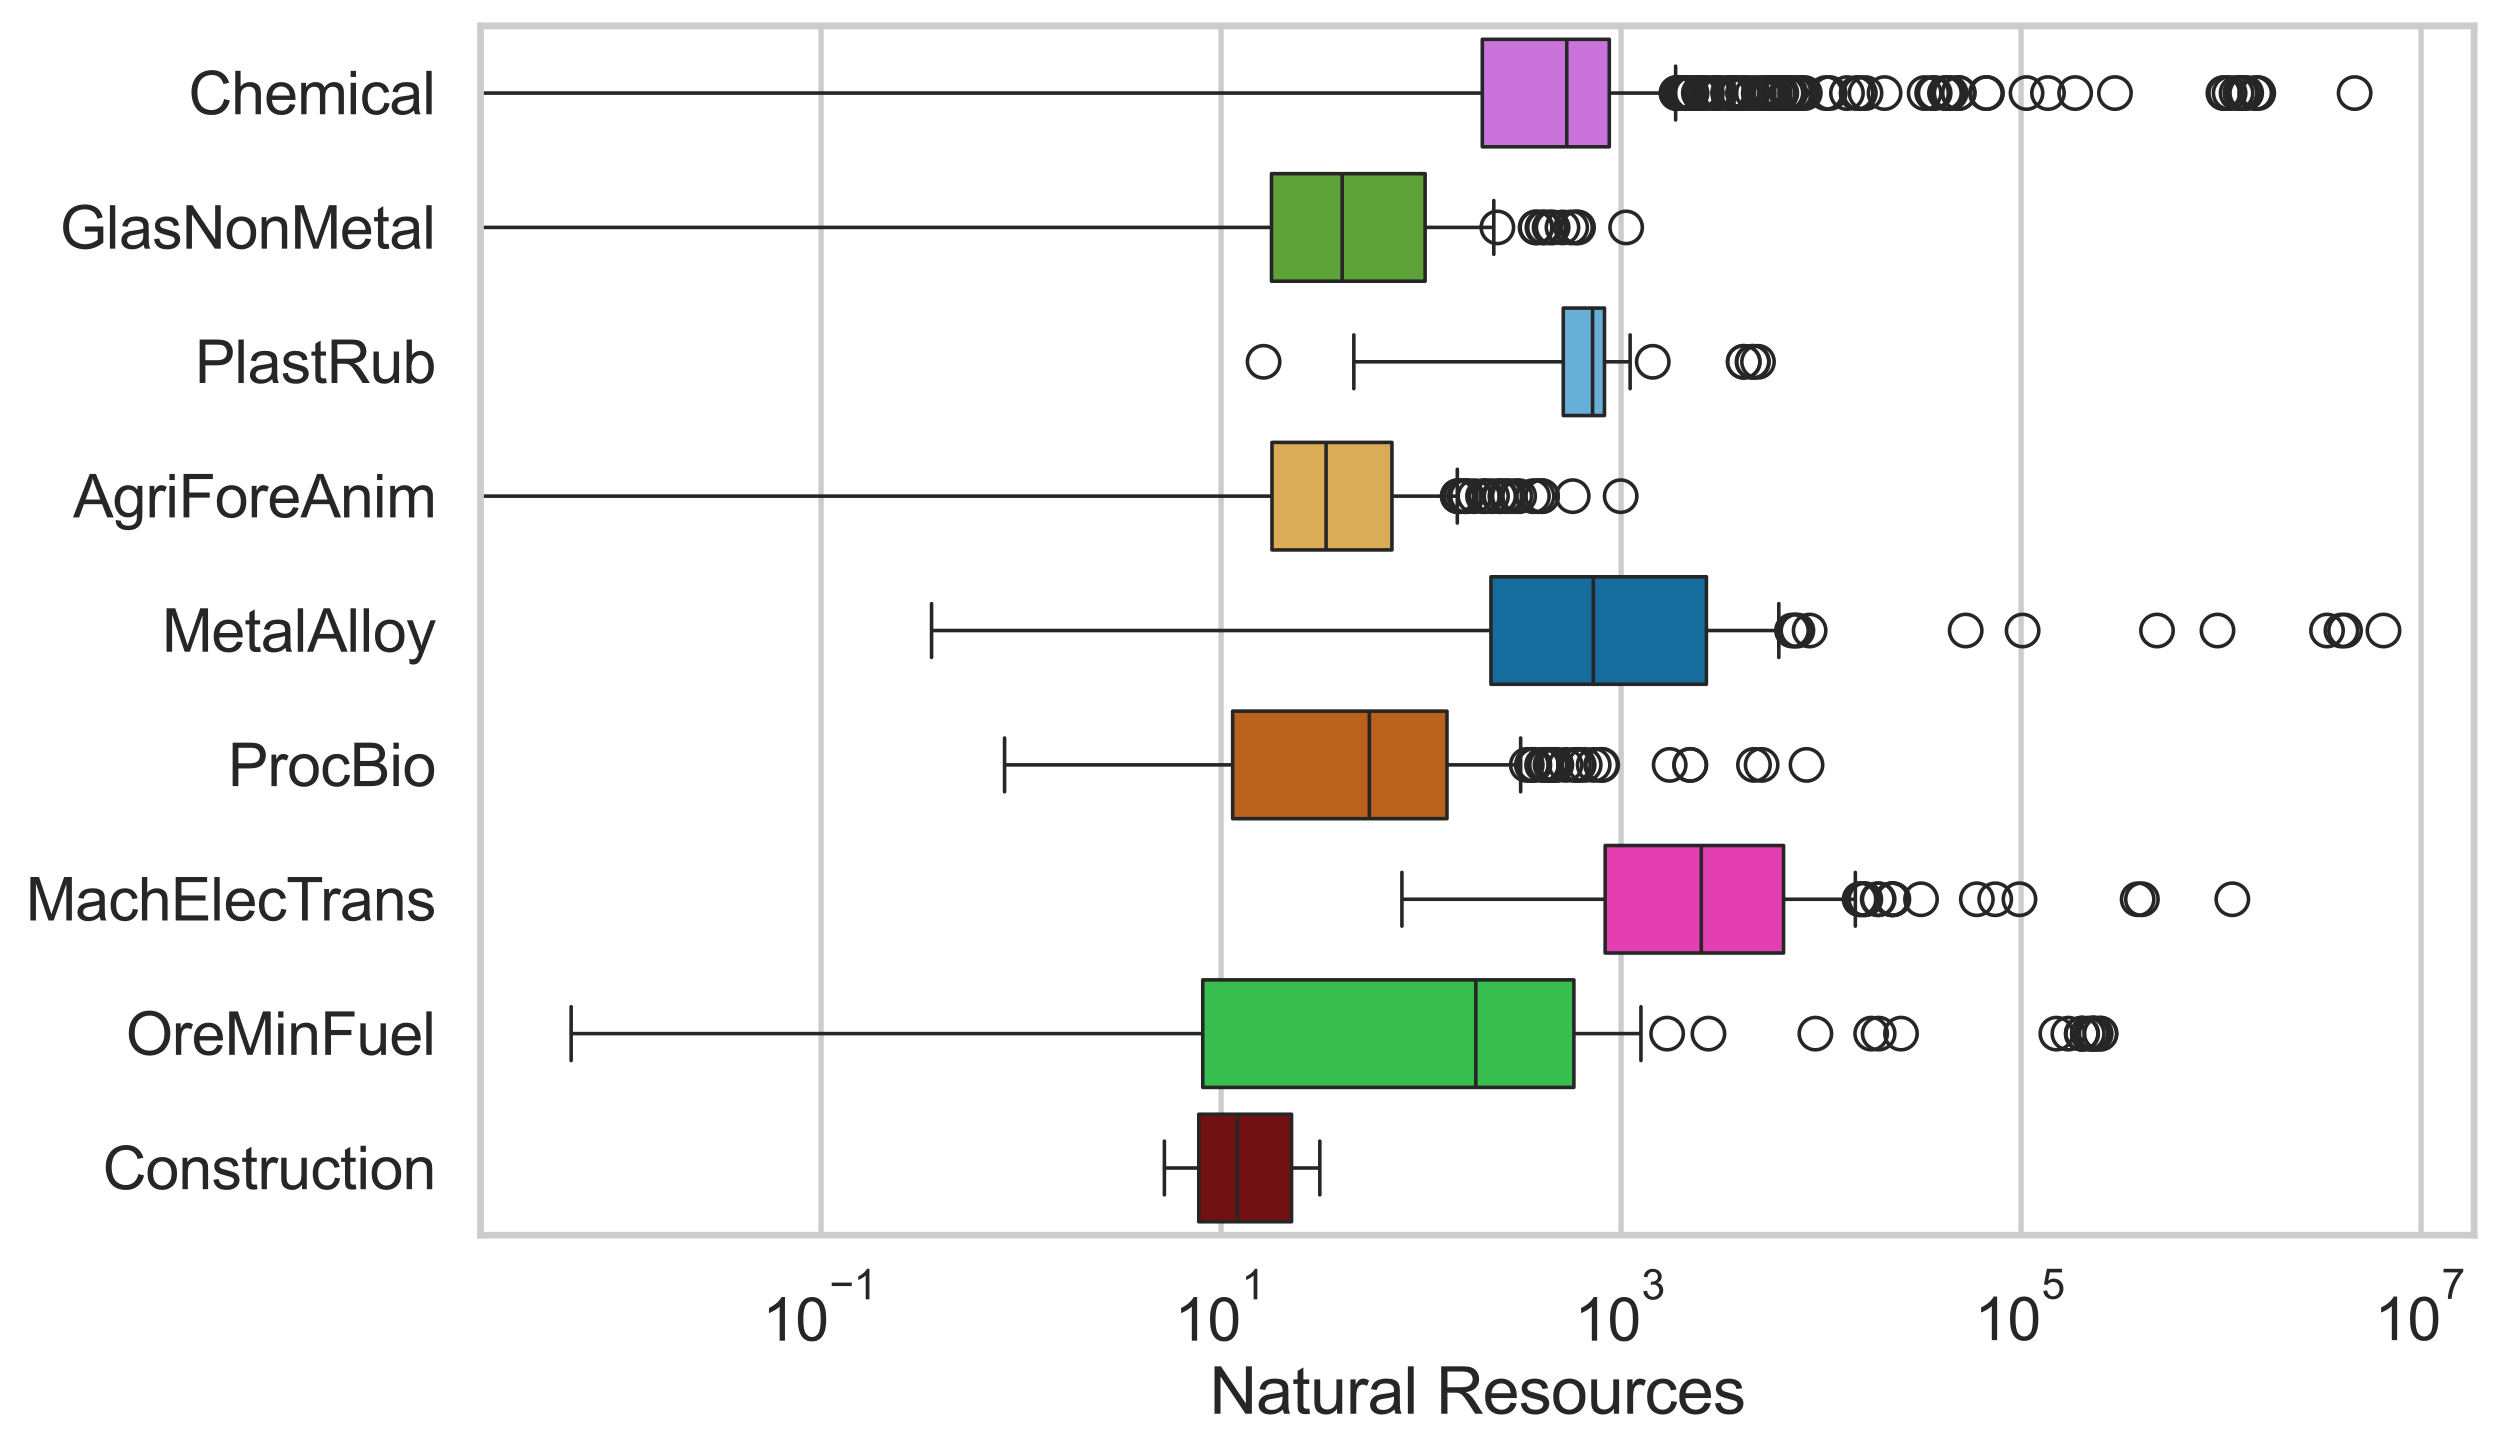 <?xml version="1.0" encoding="utf-8" standalone="no"?>
<!DOCTYPE svg PUBLIC "-//W3C//DTD SVG 1.1//EN"
  "http://www.w3.org/Graphics/SVG/1.1/DTD/svg11.dtd">
<svg xmlns:xlink="http://www.w3.org/1999/xlink" width="695.577pt" height="404.121pt" viewBox="0 0 695.577 404.121" xmlns="http://www.w3.org/2000/svg" version="1.1">
 <defs>
  <style type="text/css">*{stroke-linejoin: round; stroke-linecap: butt}</style>
 </defs>
 <g id="figure_1">
  <g id="patch_1">
   <path d="M 0 404.121 
L 695.577 404.121 
L 695.577 0 
L 0 0 
z
" style="fill: #ffffff"/>
  </g>
  <g id="axes_1">
   <g id="patch_2">
    <path d="M 133.697 343.665 
L 688.377 343.665 
L 688.377 7.2 
L 133.697 7.2 
z
" style="fill: #ffffff"/>
   </g>
   <g id="matplotlib.axis_1">
    <g id="xtick_1">
     <g id="line2d_1">
      <path d="M 228.445 343.665 
L 228.445 7.2 
" clip-path="url(#p0c077a9c1e)" style="fill: none; stroke: #cccccc; stroke-width: 1.5; stroke-linecap: round"/>
     </g>
     <g id="text_1">
      <!-- $\mathdefault{10^{-1}}$ -->
      <g style="fill: #262626" transform="translate(212.11 373.18) scale(0.165 -0.165)">
       <defs>
        <path id="ArialMT-31" d="M 2384 0 
L 1822 0 
L 1822 3584 
Q 1619 3391 1289 3197 
Q 959 3003 697 2906 
L 697 3450 
Q 1169 3672 1522 3987 
Q 1875 4303 2022 4600 
L 2384 4600 
L 2384 0 
z
" transform="scale(0.016)"/>
        <path id="ArialMT-30" d="M 266 2259 
Q 266 3072 433 3567 
Q 600 4063 929 4331 
Q 1259 4600 1759 4600 
Q 2128 4600 2406 4451 
Q 2684 4303 2865 4023 
Q 3047 3744 3150 3342 
Q 3253 2941 3253 2259 
Q 3253 1453 3087 958 
Q 2922 463 2592 192 
Q 2263 -78 1759 -78 
Q 1097 -78 719 397 
Q 266 969 266 2259 
z
M 844 2259 
Q 844 1131 1108 757 
Q 1372 384 1759 384 
Q 2147 384 2411 759 
Q 2675 1134 2675 2259 
Q 2675 3391 2411 3762 
Q 2147 4134 1753 4134 
Q 1366 4134 1134 3806 
Q 844 3388 844 2259 
z
" transform="scale(0.016)"/>
        <path id="ArialMT-2212" d="M 3381 1997 
L 356 1997 
L 356 2522 
L 3381 2522 
L 3381 1997 
z
" transform="scale(0.016)"/>
       </defs>
       <use xlink:href="#ArialMT-31" transform="translate(0 0.994)"/>
       <use xlink:href="#ArialMT-30" transform="translate(55.615 0.994)"/>
       <use xlink:href="#ArialMT-2212" transform="translate(112.973 70.688) scale(0.7)"/>
       <use xlink:href="#ArialMT-31" transform="translate(153.852 70.688) scale(0.7)"/>
      </g>
     </g>
    </g>
    <g id="xtick_2">
     <g id="line2d_2">
      <path d="M 339.738 343.665 
L 339.738 7.2 
" clip-path="url(#p0c077a9c1e)" style="fill: none; stroke: #cccccc; stroke-width: 1.5; stroke-linecap: round"/>
     </g>
     <g id="text_2">
      <!-- $\mathdefault{10^{1}}$ -->
      <g style="fill: #262626" transform="translate(326.785 373.18) scale(0.165 -0.165)">
       <use xlink:href="#ArialMT-31" transform="translate(0 0.994)"/>
       <use xlink:href="#ArialMT-30" transform="translate(55.615 0.994)"/>
       <use xlink:href="#ArialMT-31" transform="translate(112.973 70.688) scale(0.7)"/>
      </g>
     </g>
    </g>
    <g id="xtick_3">
     <g id="line2d_3">
      <path d="M 451.031 343.665 
L 451.031 7.2 
" clip-path="url(#p0c077a9c1e)" style="fill: none; stroke: #cccccc; stroke-width: 1.5; stroke-linecap: round"/>
     </g>
     <g id="text_3">
      <!-- $\mathdefault{10^{3}}$ -->
      <g style="fill: #262626" transform="translate(438.078 373.18) scale(0.165 -0.165)">
       <defs>
        <path id="ArialMT-33" d="M 269 1209 
L 831 1284 
Q 928 806 1161 595 
Q 1394 384 1728 384 
Q 2125 384 2398 659 
Q 2672 934 2672 1341 
Q 2672 1728 2419 1979 
Q 2166 2231 1775 2231 
Q 1616 2231 1378 2169 
L 1441 2663 
Q 1497 2656 1531 2656 
Q 1891 2656 2178 2843 
Q 2466 3031 2466 3422 
Q 2466 3731 2256 3934 
Q 2047 4138 1716 4138 
Q 1388 4138 1169 3931 
Q 950 3725 888 3313 
L 325 3413 
Q 428 3978 793 4289 
Q 1159 4600 1703 4600 
Q 2078 4600 2393 4439 
Q 2709 4278 2876 4000 
Q 3044 3722 3044 3409 
Q 3044 3113 2884 2869 
Q 2725 2625 2413 2481 
Q 2819 2388 3044 2092 
Q 3269 1797 3269 1353 
Q 3269 753 2831 336 
Q 2394 -81 1725 -81 
Q 1122 -81 723 278 
Q 325 638 269 1209 
z
" transform="scale(0.016)"/>
       </defs>
       <use xlink:href="#ArialMT-31" transform="translate(0 0.994)"/>
       <use xlink:href="#ArialMT-30" transform="translate(55.615 0.994)"/>
       <use xlink:href="#ArialMT-33" transform="translate(112.973 70.688) scale(0.7)"/>
      </g>
     </g>
    </g>
    <g id="xtick_4">
     <g id="line2d_4">
      <path d="M 562.324 343.665 
L 562.324 7.2 
" clip-path="url(#p0c077a9c1e)" style="fill: none; stroke: #cccccc; stroke-width: 1.5; stroke-linecap: round"/>
     </g>
     <g id="text_4">
      <!-- $\mathdefault{10^{5}}$ -->
      <g style="fill: #262626" transform="translate(549.371 373.015) scale(0.165 -0.165)">
       <defs>
        <path id="ArialMT-35" d="M 266 1200 
L 856 1250 
Q 922 819 1161 601 
Q 1400 384 1738 384 
Q 2144 384 2425 690 
Q 2706 997 2706 1503 
Q 2706 1984 2436 2262 
Q 2166 2541 1728 2541 
Q 1456 2541 1237 2417 
Q 1019 2294 894 2097 
L 366 2166 
L 809 4519 
L 3088 4519 
L 3088 3981 
L 1259 3981 
L 1013 2750 
Q 1425 3038 1878 3038 
Q 2478 3038 2890 2622 
Q 3303 2206 3303 1553 
Q 3303 931 2941 478 
Q 2500 -78 1738 -78 
Q 1113 -78 717 272 
Q 322 622 266 1200 
z
" transform="scale(0.016)"/>
       </defs>
       <use xlink:href="#ArialMT-31" transform="translate(0 0.88)"/>
       <use xlink:href="#ArialMT-30" transform="translate(55.615 0.88)"/>
       <use xlink:href="#ArialMT-35" transform="translate(112.973 70.573) scale(0.7)"/>
      </g>
     </g>
    </g>
    <g id="xtick_5">
     <g id="line2d_5">
      <path d="M 673.617 343.665 
L 673.617 7.2 
" clip-path="url(#p0c077a9c1e)" style="fill: none; stroke: #cccccc; stroke-width: 1.5; stroke-linecap: round"/>
     </g>
     <g id="text_5">
      <!-- $\mathdefault{10^{7}}$ -->
      <g style="fill: #262626" transform="translate(660.664 373.015) scale(0.165 -0.165)">
       <defs>
        <path id="ArialMT-37" d="M 303 3981 
L 303 4522 
L 3269 4522 
L 3269 4084 
Q 2831 3619 2401 2847 
Q 1972 2075 1738 1259 
Q 1569 684 1522 0 
L 944 0 
Q 953 541 1156 1306 
Q 1359 2072 1739 2783 
Q 2119 3494 2547 3981 
L 303 3981 
z
" transform="scale(0.016)"/>
       </defs>
       <use xlink:href="#ArialMT-31" transform="translate(0 0.847)"/>
       <use xlink:href="#ArialMT-30" transform="translate(55.615 0.847)"/>
       <use xlink:href="#ArialMT-37" transform="translate(112.973 70.541) scale(0.7)"/>
      </g>
     </g>
    </g>
    <g id="text_6">
     <!-- Natural Resources -->
     <g style="fill: #262626" transform="translate(336.51 393.344) scale(0.18 -0.18)">
      <defs>
       <path id="ArialMT-4e" d="M 488 0 
L 488 4581 
L 1109 4581 
L 3516 984 
L 3516 4581 
L 4097 4581 
L 4097 0 
L 3475 0 
L 1069 3600 
L 1069 0 
L 488 0 
z
" transform="scale(0.016)"/>
       <path id="ArialMT-61" d="M 2588 409 
Q 2275 144 1986 34 
Q 1697 -75 1366 -75 
Q 819 -75 525 192 
Q 231 459 231 875 
Q 231 1119 342 1320 
Q 453 1522 633 1644 
Q 813 1766 1038 1828 
Q 1203 1872 1538 1913 
Q 2219 1994 2541 2106 
Q 2544 2222 2544 2253 
Q 2544 2597 2384 2738 
Q 2169 2928 1744 2928 
Q 1347 2928 1158 2789 
Q 969 2650 878 2297 
L 328 2372 
Q 403 2725 575 2942 
Q 747 3159 1072 3276 
Q 1397 3394 1825 3394 
Q 2250 3394 2515 3294 
Q 2781 3194 2906 3042 
Q 3031 2891 3081 2659 
Q 3109 2516 3109 2141 
L 3109 1391 
Q 3109 606 3145 398 
Q 3181 191 3288 0 
L 2700 0 
Q 2613 175 2588 409 
z
M 2541 1666 
Q 2234 1541 1622 1453 
Q 1275 1403 1131 1340 
Q 988 1278 909 1158 
Q 831 1038 831 891 
Q 831 666 1001 516 
Q 1172 366 1500 366 
Q 1825 366 2078 508 
Q 2331 650 2450 897 
Q 2541 1088 2541 1459 
L 2541 1666 
z
" transform="scale(0.016)"/>
       <path id="ArialMT-74" d="M 1650 503 
L 1731 6 
Q 1494 -44 1306 -44 
Q 1000 -44 831 53 
Q 663 150 594 308 
Q 525 466 525 972 
L 525 2881 
L 113 2881 
L 113 3319 
L 525 3319 
L 525 4141 
L 1084 4478 
L 1084 3319 
L 1650 3319 
L 1650 2881 
L 1084 2881 
L 1084 941 
Q 1084 700 1114 631 
Q 1144 563 1211 522 
Q 1278 481 1403 481 
Q 1497 481 1650 503 
z
" transform="scale(0.016)"/>
       <path id="ArialMT-75" d="M 2597 0 
L 2597 488 
Q 2209 -75 1544 -75 
Q 1250 -75 995 37 
Q 741 150 617 320 
Q 494 491 444 738 
Q 409 903 409 1263 
L 409 3319 
L 972 3319 
L 972 1478 
Q 972 1038 1006 884 
Q 1059 663 1231 536 
Q 1403 409 1656 409 
Q 1909 409 2131 539 
Q 2353 669 2445 892 
Q 2538 1116 2538 1541 
L 2538 3319 
L 3100 3319 
L 3100 0 
L 2597 0 
z
" transform="scale(0.016)"/>
       <path id="ArialMT-72" d="M 416 0 
L 416 3319 
L 922 3319 
L 922 2816 
Q 1116 3169 1280 3281 
Q 1444 3394 1641 3394 
Q 1925 3394 2219 3213 
L 2025 2691 
Q 1819 2813 1613 2813 
Q 1428 2813 1281 2702 
Q 1134 2591 1072 2394 
Q 978 2094 978 1738 
L 978 0 
L 416 0 
z
" transform="scale(0.016)"/>
       <path id="ArialMT-6c" d="M 409 0 
L 409 4581 
L 972 4581 
L 972 0 
L 409 0 
z
" transform="scale(0.016)"/>
       <path id="ArialMT-20" transform="scale(0.016)"/>
       <path id="ArialMT-52" d="M 503 0 
L 503 4581 
L 2534 4581 
Q 3147 4581 3465 4457 
Q 3784 4334 3975 4021 
Q 4166 3709 4166 3331 
Q 4166 2844 3850 2509 
Q 3534 2175 2875 2084 
Q 3116 1969 3241 1856 
Q 3506 1613 3744 1247 
L 4541 0 
L 3778 0 
L 3172 953 
Q 2906 1366 2734 1584 
Q 2563 1803 2427 1890 
Q 2291 1978 2150 2013 
Q 2047 2034 1813 2034 
L 1109 2034 
L 1109 0 
L 503 0 
z
M 1109 2559 
L 2413 2559 
Q 2828 2559 3062 2645 
Q 3297 2731 3419 2920 
Q 3541 3109 3541 3331 
Q 3541 3656 3305 3865 
Q 3069 4075 2559 4075 
L 1109 4075 
L 1109 2559 
z
" transform="scale(0.016)"/>
       <path id="ArialMT-65" d="M 2694 1069 
L 3275 997 
Q 3138 488 2766 206 
Q 2394 -75 1816 -75 
Q 1088 -75 661 373 
Q 234 822 234 1631 
Q 234 2469 665 2931 
Q 1097 3394 1784 3394 
Q 2450 3394 2872 2941 
Q 3294 2488 3294 1666 
Q 3294 1616 3291 1516 
L 816 1516 
Q 847 969 1125 678 
Q 1403 388 1819 388 
Q 2128 388 2347 550 
Q 2566 713 2694 1069 
z
M 847 1978 
L 2700 1978 
Q 2663 2397 2488 2606 
Q 2219 2931 1791 2931 
Q 1403 2931 1139 2672 
Q 875 2413 847 1978 
z
" transform="scale(0.016)"/>
       <path id="ArialMT-73" d="M 197 991 
L 753 1078 
Q 800 744 1014 566 
Q 1228 388 1613 388 
Q 2000 388 2187 545 
Q 2375 703 2375 916 
Q 2375 1106 2209 1216 
Q 2094 1291 1634 1406 
Q 1016 1563 777 1677 
Q 538 1791 414 1992 
Q 291 2194 291 2438 
Q 291 2659 392 2848 
Q 494 3038 669 3163 
Q 800 3259 1026 3326 
Q 1253 3394 1513 3394 
Q 1903 3394 2198 3281 
Q 2494 3169 2634 2976 
Q 2775 2784 2828 2463 
L 2278 2388 
Q 2241 2644 2061 2787 
Q 1881 2931 1553 2931 
Q 1166 2931 1000 2803 
Q 834 2675 834 2503 
Q 834 2394 903 2306 
Q 972 2216 1119 2156 
Q 1203 2125 1616 2013 
Q 2213 1853 2448 1751 
Q 2684 1650 2818 1456 
Q 2953 1263 2953 975 
Q 2953 694 2789 445 
Q 2625 197 2315 61 
Q 2006 -75 1616 -75 
Q 969 -75 630 194 
Q 291 463 197 991 
z
" transform="scale(0.016)"/>
       <path id="ArialMT-6f" d="M 213 1659 
Q 213 2581 725 3025 
Q 1153 3394 1769 3394 
Q 2453 3394 2887 2945 
Q 3322 2497 3322 1706 
Q 3322 1066 3130 698 
Q 2938 331 2570 128 
Q 2203 -75 1769 -75 
Q 1072 -75 642 372 
Q 213 819 213 1659 
z
M 791 1659 
Q 791 1022 1069 705 
Q 1347 388 1769 388 
Q 2188 388 2466 706 
Q 2744 1025 2744 1678 
Q 2744 2294 2464 2611 
Q 2184 2928 1769 2928 
Q 1347 2928 1069 2612 
Q 791 2297 791 1659 
z
" transform="scale(0.016)"/>
       <path id="ArialMT-63" d="M 2588 1216 
L 3141 1144 
Q 3050 572 2676 248 
Q 2303 -75 1759 -75 
Q 1078 -75 664 370 
Q 250 816 250 1647 
Q 250 2184 428 2587 
Q 606 2991 970 3192 
Q 1334 3394 1763 3394 
Q 2303 3394 2647 3120 
Q 2991 2847 3088 2344 
L 2541 2259 
Q 2463 2594 2264 2762 
Q 2066 2931 1784 2931 
Q 1359 2931 1093 2626 
Q 828 2322 828 1663 
Q 828 994 1084 691 
Q 1341 388 1753 388 
Q 2084 388 2306 591 
Q 2528 794 2588 1216 
z
" transform="scale(0.016)"/>
      </defs>
      <use xlink:href="#ArialMT-4e"/>
      <use xlink:href="#ArialMT-61" transform="translate(72.217 0)"/>
      <use xlink:href="#ArialMT-74" transform="translate(127.832 0)"/>
      <use xlink:href="#ArialMT-75" transform="translate(155.615 0)"/>
      <use xlink:href="#ArialMT-72" transform="translate(211.23 0)"/>
      <use xlink:href="#ArialMT-61" transform="translate(244.531 0)"/>
      <use xlink:href="#ArialMT-6c" transform="translate(300.146 0)"/>
      <use xlink:href="#ArialMT-20" transform="translate(322.363 0)"/>
      <use xlink:href="#ArialMT-52" transform="translate(350.146 0)"/>
      <use xlink:href="#ArialMT-65" transform="translate(422.363 0)"/>
      <use xlink:href="#ArialMT-73" transform="translate(477.979 0)"/>
      <use xlink:href="#ArialMT-6f" transform="translate(527.979 0)"/>
      <use xlink:href="#ArialMT-75" transform="translate(583.594 0)"/>
      <use xlink:href="#ArialMT-72" transform="translate(639.209 0)"/>
      <use xlink:href="#ArialMT-63" transform="translate(672.51 0)"/>
      <use xlink:href="#ArialMT-65" transform="translate(722.51 0)"/>
      <use xlink:href="#ArialMT-73" transform="translate(778.125 0)"/>
     </g>
    </g>
   </g>
   <g id="matplotlib.axis_2">
    <g id="ytick_1">
     <g id="text_7">
      <!-- Chemical -->
      <g style="fill: #262626" transform="translate(52.428 31.798) scale(0.165 -0.165)">
       <defs>
        <path id="ArialMT-43" d="M 3763 1606 
L 4369 1453 
Q 4178 706 3683 314 
Q 3188 -78 2472 -78 
Q 1731 -78 1267 223 
Q 803 525 561 1097 
Q 319 1669 319 2325 
Q 319 3041 592 3573 
Q 866 4106 1370 4382 
Q 1875 4659 2481 4659 
Q 3169 4659 3637 4309 
Q 4106 3959 4291 3325 
L 3694 3184 
Q 3534 3684 3231 3912 
Q 2928 4141 2469 4141 
Q 1941 4141 1586 3887 
Q 1231 3634 1087 3207 
Q 944 2781 944 2328 
Q 944 1744 1114 1308 
Q 1284 872 1643 656 
Q 2003 441 2422 441 
Q 2931 441 3284 734 
Q 3638 1028 3763 1606 
z
" transform="scale(0.016)"/>
        <path id="ArialMT-68" d="M 422 0 
L 422 4581 
L 984 4581 
L 984 2938 
Q 1378 3394 1978 3394 
Q 2347 3394 2619 3248 
Q 2891 3103 3008 2847 
Q 3125 2591 3125 2103 
L 3125 0 
L 2563 0 
L 2563 2103 
Q 2563 2525 2380 2717 
Q 2197 2909 1863 2909 
Q 1613 2909 1392 2779 
Q 1172 2650 1078 2428 
Q 984 2206 984 1816 
L 984 0 
L 422 0 
z
" transform="scale(0.016)"/>
        <path id="ArialMT-6d" d="M 422 0 
L 422 3319 
L 925 3319 
L 925 2853 
Q 1081 3097 1340 3245 
Q 1600 3394 1931 3394 
Q 2300 3394 2536 3241 
Q 2772 3088 2869 2813 
Q 3263 3394 3894 3394 
Q 4388 3394 4653 3120 
Q 4919 2847 4919 2278 
L 4919 0 
L 4359 0 
L 4359 2091 
Q 4359 2428 4304 2576 
Q 4250 2725 4106 2815 
Q 3963 2906 3769 2906 
Q 3419 2906 3187 2673 
Q 2956 2441 2956 1928 
L 2956 0 
L 2394 0 
L 2394 2156 
Q 2394 2531 2256 2718 
Q 2119 2906 1806 2906 
Q 1569 2906 1367 2781 
Q 1166 2656 1075 2415 
Q 984 2175 984 1722 
L 984 0 
L 422 0 
z
" transform="scale(0.016)"/>
        <path id="ArialMT-69" d="M 425 3934 
L 425 4581 
L 988 4581 
L 988 3934 
L 425 3934 
z
M 425 0 
L 425 3319 
L 988 3319 
L 988 0 
L 425 0 
z
" transform="scale(0.016)"/>
       </defs>
       <use xlink:href="#ArialMT-43"/>
       <use xlink:href="#ArialMT-68" transform="translate(72.217 0)"/>
       <use xlink:href="#ArialMT-65" transform="translate(127.832 0)"/>
       <use xlink:href="#ArialMT-6d" transform="translate(183.447 0)"/>
       <use xlink:href="#ArialMT-69" transform="translate(266.748 0)"/>
       <use xlink:href="#ArialMT-63" transform="translate(288.965 0)"/>
       <use xlink:href="#ArialMT-61" transform="translate(338.965 0)"/>
       <use xlink:href="#ArialMT-6c" transform="translate(394.58 0)"/>
      </g>
     </g>
    </g>
    <g id="ytick_2">
     <g id="text_8">
      <!-- GlasNonMetal -->
      <g style="fill: #262626" transform="translate(16.659 69.183) scale(0.165 -0.165)">
       <defs>
        <path id="ArialMT-47" d="M 2638 1797 
L 2638 2334 
L 4578 2338 
L 4578 638 
Q 4131 281 3656 101 
Q 3181 -78 2681 -78 
Q 2006 -78 1454 211 
Q 903 500 622 1047 
Q 341 1594 341 2269 
Q 341 2938 620 3517 
Q 900 4097 1425 4378 
Q 1950 4659 2634 4659 
Q 3131 4659 3532 4498 
Q 3934 4338 4162 4050 
Q 4391 3763 4509 3300 
L 3963 3150 
Q 3859 3500 3706 3700 
Q 3553 3900 3268 4020 
Q 2984 4141 2638 4141 
Q 2222 4141 1919 4014 
Q 1616 3888 1430 3681 
Q 1244 3475 1141 3228 
Q 966 2803 966 2306 
Q 966 1694 1177 1281 
Q 1388 869 1791 669 
Q 2194 469 2647 469 
Q 3041 469 3416 620 
Q 3791 772 3984 944 
L 3984 1797 
L 2638 1797 
z
" transform="scale(0.016)"/>
        <path id="ArialMT-6e" d="M 422 0 
L 422 3319 
L 928 3319 
L 928 2847 
Q 1294 3394 1984 3394 
Q 2284 3394 2536 3286 
Q 2788 3178 2913 3003 
Q 3038 2828 3088 2588 
Q 3119 2431 3119 2041 
L 3119 0 
L 2556 0 
L 2556 2019 
Q 2556 2363 2490 2533 
Q 2425 2703 2258 2804 
Q 2091 2906 1866 2906 
Q 1506 2906 1245 2678 
Q 984 2450 984 1813 
L 984 0 
L 422 0 
z
" transform="scale(0.016)"/>
        <path id="ArialMT-4d" d="M 475 0 
L 475 4581 
L 1388 4581 
L 2472 1338 
Q 2622 884 2691 659 
Q 2769 909 2934 1394 
L 4031 4581 
L 4847 4581 
L 4847 0 
L 4263 0 
L 4263 3834 
L 2931 0 
L 2384 0 
L 1059 3900 
L 1059 0 
L 475 0 
z
" transform="scale(0.016)"/>
       </defs>
       <use xlink:href="#ArialMT-47"/>
       <use xlink:href="#ArialMT-6c" transform="translate(77.783 0)"/>
       <use xlink:href="#ArialMT-61" transform="translate(100 0)"/>
       <use xlink:href="#ArialMT-73" transform="translate(155.615 0)"/>
       <use xlink:href="#ArialMT-4e" transform="translate(205.615 0)"/>
       <use xlink:href="#ArialMT-6f" transform="translate(277.832 0)"/>
       <use xlink:href="#ArialMT-6e" transform="translate(333.447 0)"/>
       <use xlink:href="#ArialMT-4d" transform="translate(389.062 0)"/>
       <use xlink:href="#ArialMT-65" transform="translate(472.363 0)"/>
       <use xlink:href="#ArialMT-74" transform="translate(527.979 0)"/>
       <use xlink:href="#ArialMT-61" transform="translate(555.762 0)"/>
       <use xlink:href="#ArialMT-6c" transform="translate(611.377 0)"/>
      </g>
     </g>
    </g>
    <g id="ytick_3">
     <g id="text_9">
      <!-- PlastRub -->
      <g style="fill: #262626" transform="translate(54.248 106.568) scale(0.165 -0.165)">
       <defs>
        <path id="ArialMT-50" d="M 494 0 
L 494 4581 
L 2222 4581 
Q 2678 4581 2919 4538 
Q 3256 4481 3484 4323 
Q 3713 4166 3852 3881 
Q 3991 3597 3991 3256 
Q 3991 2672 3619 2267 
Q 3247 1863 2275 1863 
L 1100 1863 
L 1100 0 
L 494 0 
z
M 1100 2403 
L 2284 2403 
Q 2872 2403 3119 2622 
Q 3366 2841 3366 3238 
Q 3366 3525 3220 3729 
Q 3075 3934 2838 4000 
Q 2684 4041 2272 4041 
L 1100 4041 
L 1100 2403 
z
" transform="scale(0.016)"/>
        <path id="ArialMT-62" d="M 941 0 
L 419 0 
L 419 4581 
L 981 4581 
L 981 2947 
Q 1338 3394 1891 3394 
Q 2197 3394 2470 3270 
Q 2744 3147 2920 2923 
Q 3097 2700 3197 2384 
Q 3297 2069 3297 1709 
Q 3297 856 2875 390 
Q 2453 -75 1863 -75 
Q 1275 -75 941 416 
L 941 0 
z
M 934 1684 
Q 934 1088 1097 822 
Q 1363 388 1816 388 
Q 2184 388 2453 708 
Q 2722 1028 2722 1663 
Q 2722 2313 2464 2622 
Q 2206 2931 1841 2931 
Q 1472 2931 1203 2611 
Q 934 2291 934 1684 
z
" transform="scale(0.016)"/>
       </defs>
       <use xlink:href="#ArialMT-50"/>
       <use xlink:href="#ArialMT-6c" transform="translate(66.699 0)"/>
       <use xlink:href="#ArialMT-61" transform="translate(88.916 0)"/>
       <use xlink:href="#ArialMT-73" transform="translate(144.531 0)"/>
       <use xlink:href="#ArialMT-74" transform="translate(194.531 0)"/>
       <use xlink:href="#ArialMT-52" transform="translate(222.314 0)"/>
       <use xlink:href="#ArialMT-75" transform="translate(294.531 0)"/>
       <use xlink:href="#ArialMT-62" transform="translate(350.146 0)"/>
      </g>
     </g>
    </g>
    <g id="ytick_4">
     <g id="text_10">
      <!-- AgriForeAnim -->
      <g style="fill: #262626" transform="translate(20.341 143.953) scale(0.165 -0.165)">
       <defs>
        <path id="ArialMT-41" d="M -9 0 
L 1750 4581 
L 2403 4581 
L 4278 0 
L 3588 0 
L 3053 1388 
L 1138 1388 
L 634 0 
L -9 0 
z
M 1313 1881 
L 2866 1881 
L 2388 3150 
Q 2169 3728 2063 4100 
Q 1975 3659 1816 3225 
L 1313 1881 
z
" transform="scale(0.016)"/>
        <path id="ArialMT-67" d="M 319 -275 
L 866 -356 
Q 900 -609 1056 -725 
Q 1266 -881 1628 -881 
Q 2019 -881 2231 -725 
Q 2444 -569 2519 -288 
Q 2563 -116 2559 434 
Q 2191 0 1641 0 
Q 956 0 581 494 
Q 206 988 206 1678 
Q 206 2153 378 2554 
Q 550 2956 876 3175 
Q 1203 3394 1644 3394 
Q 2231 3394 2613 2919 
L 2613 3319 
L 3131 3319 
L 3131 450 
Q 3131 -325 2973 -648 
Q 2816 -972 2473 -1159 
Q 2131 -1347 1631 -1347 
Q 1038 -1347 672 -1080 
Q 306 -813 319 -275 
z
M 784 1719 
Q 784 1066 1043 766 
Q 1303 466 1694 466 
Q 2081 466 2343 764 
Q 2606 1063 2606 1700 
Q 2606 2309 2336 2618 
Q 2066 2928 1684 2928 
Q 1309 2928 1046 2623 
Q 784 2319 784 1719 
z
" transform="scale(0.016)"/>
        <path id="ArialMT-46" d="M 525 0 
L 525 4581 
L 3616 4581 
L 3616 4041 
L 1131 4041 
L 1131 2622 
L 3281 2622 
L 3281 2081 
L 1131 2081 
L 1131 0 
L 525 0 
z
" transform="scale(0.016)"/>
       </defs>
       <use xlink:href="#ArialMT-41"/>
       <use xlink:href="#ArialMT-67" transform="translate(66.699 0)"/>
       <use xlink:href="#ArialMT-72" transform="translate(122.314 0)"/>
       <use xlink:href="#ArialMT-69" transform="translate(155.615 0)"/>
       <use xlink:href="#ArialMT-46" transform="translate(177.832 0)"/>
       <use xlink:href="#ArialMT-6f" transform="translate(238.916 0)"/>
       <use xlink:href="#ArialMT-72" transform="translate(294.531 0)"/>
       <use xlink:href="#ArialMT-65" transform="translate(327.832 0)"/>
       <use xlink:href="#ArialMT-41" transform="translate(383.447 0)"/>
       <use xlink:href="#ArialMT-6e" transform="translate(450.146 0)"/>
       <use xlink:href="#ArialMT-69" transform="translate(505.762 0)"/>
       <use xlink:href="#ArialMT-6d" transform="translate(527.979 0)"/>
      </g>
     </g>
    </g>
    <g id="ytick_5">
     <g id="text_11">
      <!-- MetalAlloy -->
      <g style="fill: #262626" transform="translate(45.088 181.337) scale(0.165 -0.165)">
       <defs>
        <path id="ArialMT-79" d="M 397 -1278 
L 334 -750 
Q 519 -800 656 -800 
Q 844 -800 956 -737 
Q 1069 -675 1141 -563 
Q 1194 -478 1313 -144 
Q 1328 -97 1363 -6 
L 103 3319 
L 709 3319 
L 1400 1397 
Q 1534 1031 1641 628 
Q 1738 1016 1872 1384 
L 2581 3319 
L 3144 3319 
L 1881 -56 
Q 1678 -603 1566 -809 
Q 1416 -1088 1222 -1217 
Q 1028 -1347 759 -1347 
Q 597 -1347 397 -1278 
z
" transform="scale(0.016)"/>
       </defs>
       <use xlink:href="#ArialMT-4d"/>
       <use xlink:href="#ArialMT-65" transform="translate(83.301 0)"/>
       <use xlink:href="#ArialMT-74" transform="translate(138.916 0)"/>
       <use xlink:href="#ArialMT-61" transform="translate(166.699 0)"/>
       <use xlink:href="#ArialMT-6c" transform="translate(222.314 0)"/>
       <use xlink:href="#ArialMT-41" transform="translate(244.531 0)"/>
       <use xlink:href="#ArialMT-6c" transform="translate(311.23 0)"/>
       <use xlink:href="#ArialMT-6c" transform="translate(333.447 0)"/>
       <use xlink:href="#ArialMT-6f" transform="translate(355.664 0)"/>
       <use xlink:href="#ArialMT-79" transform="translate(411.279 0)"/>
      </g>
     </g>
    </g>
    <g id="ytick_6">
     <g id="text_12">
      <!-- ProcBio -->
      <g style="fill: #262626" transform="translate(63.424 218.722) scale(0.165 -0.165)">
       <defs>
        <path id="ArialMT-42" d="M 469 0 
L 469 4581 
L 2188 4581 
Q 2713 4581 3030 4442 
Q 3347 4303 3526 4014 
Q 3706 3725 3706 3409 
Q 3706 3116 3547 2856 
Q 3388 2597 3066 2438 
Q 3481 2316 3704 2022 
Q 3928 1728 3928 1328 
Q 3928 1006 3792 729 
Q 3656 453 3456 303 
Q 3256 153 2954 76 
Q 2653 0 2216 0 
L 469 0 
z
M 1075 2656 
L 2066 2656 
Q 2469 2656 2644 2709 
Q 2875 2778 2992 2937 
Q 3109 3097 3109 3338 
Q 3109 3566 3000 3739 
Q 2891 3913 2687 3977 
Q 2484 4041 1991 4041 
L 1075 4041 
L 1075 2656 
z
M 1075 541 
L 2216 541 
Q 2509 541 2628 563 
Q 2838 600 2978 687 
Q 3119 775 3209 942 
Q 3300 1109 3300 1328 
Q 3300 1584 3169 1773 
Q 3038 1963 2805 2039 
Q 2572 2116 2134 2116 
L 1075 2116 
L 1075 541 
z
" transform="scale(0.016)"/>
       </defs>
       <use xlink:href="#ArialMT-50"/>
       <use xlink:href="#ArialMT-72" transform="translate(66.699 0)"/>
       <use xlink:href="#ArialMT-6f" transform="translate(100 0)"/>
       <use xlink:href="#ArialMT-63" transform="translate(155.615 0)"/>
       <use xlink:href="#ArialMT-42" transform="translate(205.615 0)"/>
       <use xlink:href="#ArialMT-69" transform="translate(272.314 0)"/>
       <use xlink:href="#ArialMT-6f" transform="translate(294.531 0)"/>
      </g>
     </g>
    </g>
    <g id="ytick_7">
     <g id="text_13">
      <!-- MachElecTrans -->
      <g style="fill: #262626" transform="translate(7.2 256.107) scale(0.165 -0.165)">
       <defs>
        <path id="ArialMT-45" d="M 506 0 
L 506 4581 
L 3819 4581 
L 3819 4041 
L 1113 4041 
L 1113 2638 
L 3647 2638 
L 3647 2100 
L 1113 2100 
L 1113 541 
L 3925 541 
L 3925 0 
L 506 0 
z
" transform="scale(0.016)"/>
        <path id="ArialMT-54" d="M 1659 0 
L 1659 4041 
L 150 4041 
L 150 4581 
L 3781 4581 
L 3781 4041 
L 2266 4041 
L 2266 0 
L 1659 0 
z
" transform="scale(0.016)"/>
       </defs>
       <use xlink:href="#ArialMT-4d"/>
       <use xlink:href="#ArialMT-61" transform="translate(83.301 0)"/>
       <use xlink:href="#ArialMT-63" transform="translate(138.916 0)"/>
       <use xlink:href="#ArialMT-68" transform="translate(188.916 0)"/>
       <use xlink:href="#ArialMT-45" transform="translate(244.531 0)"/>
       <use xlink:href="#ArialMT-6c" transform="translate(311.23 0)"/>
       <use xlink:href="#ArialMT-65" transform="translate(333.447 0)"/>
       <use xlink:href="#ArialMT-63" transform="translate(389.062 0)"/>
       <use xlink:href="#ArialMT-54" transform="translate(439.062 0)"/>
       <use xlink:href="#ArialMT-72" transform="translate(496.396 0)"/>
       <use xlink:href="#ArialMT-61" transform="translate(529.697 0)"/>
       <use xlink:href="#ArialMT-6e" transform="translate(585.312 0)"/>
       <use xlink:href="#ArialMT-73" transform="translate(640.928 0)"/>
      </g>
     </g>
    </g>
    <g id="ytick_8">
     <g id="text_14">
      <!-- OreMinFuel -->
      <g style="fill: #262626" transform="translate(35.013 293.492) scale(0.165 -0.165)">
       <defs>
        <path id="ArialMT-4f" d="M 309 2231 
Q 309 3372 921 4017 
Q 1534 4663 2503 4663 
Q 3138 4663 3647 4359 
Q 4156 4056 4423 3514 
Q 4691 2972 4691 2284 
Q 4691 1588 4409 1038 
Q 4128 488 3612 205 
Q 3097 -78 2500 -78 
Q 1853 -78 1343 234 
Q 834 547 571 1087 
Q 309 1628 309 2231 
z
M 934 2222 
Q 934 1394 1379 917 
Q 1825 441 2497 441 
Q 3181 441 3623 922 
Q 4066 1403 4066 2288 
Q 4066 2847 3877 3264 
Q 3688 3681 3323 3911 
Q 2959 4141 2506 4141 
Q 1863 4141 1398 3698 
Q 934 3256 934 2222 
z
" transform="scale(0.016)"/>
       </defs>
       <use xlink:href="#ArialMT-4f"/>
       <use xlink:href="#ArialMT-72" transform="translate(77.783 0)"/>
       <use xlink:href="#ArialMT-65" transform="translate(111.084 0)"/>
       <use xlink:href="#ArialMT-4d" transform="translate(166.699 0)"/>
       <use xlink:href="#ArialMT-69" transform="translate(250 0)"/>
       <use xlink:href="#ArialMT-6e" transform="translate(272.217 0)"/>
       <use xlink:href="#ArialMT-46" transform="translate(327.832 0)"/>
       <use xlink:href="#ArialMT-75" transform="translate(388.916 0)"/>
       <use xlink:href="#ArialMT-65" transform="translate(444.531 0)"/>
       <use xlink:href="#ArialMT-6c" transform="translate(500.146 0)"/>
      </g>
     </g>
    </g>
    <g id="ytick_9">
     <g id="text_15">
      <!-- Construction -->
      <g style="fill: #262626" transform="translate(28.575 330.877) scale(0.165 -0.165)">
       <use xlink:href="#ArialMT-43"/>
       <use xlink:href="#ArialMT-6f" transform="translate(72.217 0)"/>
       <use xlink:href="#ArialMT-6e" transform="translate(127.832 0)"/>
       <use xlink:href="#ArialMT-73" transform="translate(183.447 0)"/>
       <use xlink:href="#ArialMT-74" transform="translate(233.447 0)"/>
       <use xlink:href="#ArialMT-72" transform="translate(261.23 0)"/>
       <use xlink:href="#ArialMT-75" transform="translate(294.531 0)"/>
       <use xlink:href="#ArialMT-63" transform="translate(350.146 0)"/>
       <use xlink:href="#ArialMT-74" transform="translate(400.146 0)"/>
       <use xlink:href="#ArialMT-69" transform="translate(427.93 0)"/>
       <use xlink:href="#ArialMT-6f" transform="translate(450.146 0)"/>
       <use xlink:href="#ArialMT-6e" transform="translate(505.762 0)"/>
      </g>
     </g>
    </g>
   </g>
   <g id="patch_3">
    <path d="M 412.425 10.938 
L 412.425 40.846 
L 447.748 40.846 
L 447.748 10.938 
L 412.425 10.938 
z
" clip-path="url(#p0c077a9c1e)" style="fill: #ca74db; stroke: #262626; stroke-linejoin: miter"/>
   </g>
   <g id="line2d_6">
    <path d="M 412.425 25.892 
L -1 25.892 
" clip-path="url(#p0c077a9c1e)" style="fill: none; stroke: #262626"/>
   </g>
   <g id="line2d_7">
    <path d="M 447.748 25.892 
L 466.215 25.892 
" clip-path="url(#p0c077a9c1e)" style="fill: none; stroke: #262626"/>
   </g>
   <g id="line2d_8">
    <path clip-path="url(#p0c077a9c1e)" style="fill: none; stroke: #262626; stroke-linecap: round"/>
   </g>
   <g id="line2d_9">
    <path d="M 466.215 18.415 
L 466.215 33.369 
" clip-path="url(#p0c077a9c1e)" style="fill: none; stroke: #262626; stroke-linecap: round"/>
   </g>
   <g id="line2d_10">
    <defs>
     <path id="m90d203f7f5" d="M 0 4.5 
C 1.193 4.5 2.338 4.026 3.182 3.182 
C 4.026 2.338 4.5 1.193 4.5 0 
C 4.5 -1.193 4.026 -2.338 3.182 -3.182 
C 2.338 -4.026 1.193 -4.5 0 -4.5 
C -1.193 -4.5 -2.338 -4.026 -3.182 -3.182 
C -4.026 -2.338 -4.5 -1.193 -4.5 0 
C -4.5 1.193 -4.026 2.338 -3.182 3.182 
C -2.338 4.026 -1.193 4.5 0 4.5 
z
" style="stroke: #262626"/>
    </defs>
    <g clip-path="url(#p0c077a9c1e)">
     <use xlink:href="#m90d203f7f5" x="477.877" y="25.892" style="fill-opacity: 0; stroke: #262626"/>
     <use xlink:href="#m90d203f7f5" x="469.156" y="25.892" style="fill-opacity: 0; stroke: #262626"/>
     <use xlink:href="#m90d203f7f5" x="497.072" y="25.892" style="fill-opacity: 0; stroke: #262626"/>
     <use xlink:href="#m90d203f7f5" x="569.808" y="25.892" style="fill-opacity: 0; stroke: #262626"/>
     <use xlink:href="#m90d203f7f5" x="492.622" y="25.892" style="fill-opacity: 0; stroke: #262626"/>
     <use xlink:href="#m90d203f7f5" x="478.032" y="25.892" style="fill-opacity: 0; stroke: #262626"/>
     <use xlink:href="#m90d203f7f5" x="482.394" y="25.892" style="fill-opacity: 0; stroke: #262626"/>
     <use xlink:href="#m90d203f7f5" x="519.048" y="25.892" style="fill-opacity: 0; stroke: #262626"/>
     <use xlink:href="#m90d203f7f5" x="469.871" y="25.892" style="fill-opacity: 0; stroke: #262626"/>
     <use xlink:href="#m90d203f7f5" x="476.822" y="25.892" style="fill-opacity: 0; stroke: #262626"/>
     <use xlink:href="#m90d203f7f5" x="492.081" y="25.892" style="fill-opacity: 0; stroke: #262626"/>
     <use xlink:href="#m90d203f7f5" x="473.161" y="25.892" style="fill-opacity: 0; stroke: #262626"/>
     <use xlink:href="#m90d203f7f5" x="542.033" y="25.892" style="fill-opacity: 0; stroke: #262626"/>
     <use xlink:href="#m90d203f7f5" x="628.312" y="25.892" style="fill-opacity: 0; stroke: #262626"/>
     <use xlink:href="#m90d203f7f5" x="490.702" y="25.892" style="fill-opacity: 0; stroke: #262626"/>
     <use xlink:href="#m90d203f7f5" x="485.685" y="25.892" style="fill-opacity: 0; stroke: #262626"/>
     <use xlink:href="#m90d203f7f5" x="491.693" y="25.892" style="fill-opacity: 0; stroke: #262626"/>
     <use xlink:href="#m90d203f7f5" x="544.991" y="25.892" style="fill-opacity: 0; stroke: #262626"/>
     <use xlink:href="#m90d203f7f5" x="494.831" y="25.892" style="fill-opacity: 0; stroke: #262626"/>
     <use xlink:href="#m90d203f7f5" x="577.37" y="25.892" style="fill-opacity: 0; stroke: #262626"/>
     <use xlink:href="#m90d203f7f5" x="537.59" y="25.892" style="fill-opacity: 0; stroke: #262626"/>
     <use xlink:href="#m90d203f7f5" x="517.467" y="25.892" style="fill-opacity: 0; stroke: #262626"/>
     <use xlink:href="#m90d203f7f5" x="480.806" y="25.892" style="fill-opacity: 0; stroke: #262626"/>
     <use xlink:href="#m90d203f7f5" x="500.368" y="25.892" style="fill-opacity: 0; stroke: #262626"/>
     <use xlink:href="#m90d203f7f5" x="513.873" y="25.892" style="fill-opacity: 0; stroke: #262626"/>
     <use xlink:href="#m90d203f7f5" x="535.499" y="25.892" style="fill-opacity: 0; stroke: #262626"/>
     <use xlink:href="#m90d203f7f5" x="502.149" y="25.892" style="fill-opacity: 0; stroke: #262626"/>
     <use xlink:href="#m90d203f7f5" x="524.343" y="25.892" style="fill-opacity: 0; stroke: #262626"/>
     <use xlink:href="#m90d203f7f5" x="485.655" y="25.892" style="fill-opacity: 0; stroke: #262626"/>
     <use xlink:href="#m90d203f7f5" x="498.159" y="25.892" style="fill-opacity: 0; stroke: #262626"/>
     <use xlink:href="#m90d203f7f5" x="474.905" y="25.892" style="fill-opacity: 0; stroke: #262626"/>
     <use xlink:href="#m90d203f7f5" x="623.352" y="25.892" style="fill-opacity: 0; stroke: #262626"/>
     <use xlink:href="#m90d203f7f5" x="478.653" y="25.892" style="fill-opacity: 0; stroke: #262626"/>
     <use xlink:href="#m90d203f7f5" x="497.74" y="25.892" style="fill-opacity: 0; stroke: #262626"/>
     <use xlink:href="#m90d203f7f5" x="468.955" y="25.892" style="fill-opacity: 0; stroke: #262626"/>
     <use xlink:href="#m90d203f7f5" x="499.44" y="25.892" style="fill-opacity: 0; stroke: #262626"/>
     <use xlink:href="#m90d203f7f5" x="541.712" y="25.892" style="fill-opacity: 0; stroke: #262626"/>
     <use xlink:href="#m90d203f7f5" x="484.949" y="25.892" style="fill-opacity: 0; stroke: #262626"/>
     <use xlink:href="#m90d203f7f5" x="493.771" y="25.892" style="fill-opacity: 0; stroke: #262626"/>
     <use xlink:href="#m90d203f7f5" x="482.198" y="25.892" style="fill-opacity: 0; stroke: #262626"/>
     <use xlink:href="#m90d203f7f5" x="474.02" y="25.892" style="fill-opacity: 0; stroke: #262626"/>
     <use xlink:href="#m90d203f7f5" x="619.106" y="25.892" style="fill-opacity: 0; stroke: #262626"/>
     <use xlink:href="#m90d203f7f5" x="482.244" y="25.892" style="fill-opacity: 0; stroke: #262626"/>
     <use xlink:href="#m90d203f7f5" x="627.468" y="25.892" style="fill-opacity: 0; stroke: #262626"/>
     <use xlink:href="#m90d203f7f5" x="487.651" y="25.892" style="fill-opacity: 0; stroke: #262626"/>
     <use xlink:href="#m90d203f7f5" x="501.262" y="25.892" style="fill-opacity: 0; stroke: #262626"/>
     <use xlink:href="#m90d203f7f5" x="467.449" y="25.892" style="fill-opacity: 0; stroke: #262626"/>
     <use xlink:href="#m90d203f7f5" x="655.13" y="25.892" style="fill-opacity: 0; stroke: #262626"/>
     <use xlink:href="#m90d203f7f5" x="492.501" y="25.892" style="fill-opacity: 0; stroke: #262626"/>
     <use xlink:href="#m90d203f7f5" x="470.624" y="25.892" style="fill-opacity: 0; stroke: #262626"/>
     <use xlink:href="#m90d203f7f5" x="481.138" y="25.892" style="fill-opacity: 0; stroke: #262626"/>
     <use xlink:href="#m90d203f7f5" x="516.564" y="25.892" style="fill-opacity: 0; stroke: #262626"/>
     <use xlink:href="#m90d203f7f5" x="509.058" y="25.892" style="fill-opacity: 0; stroke: #262626"/>
     <use xlink:href="#m90d203f7f5" x="483.499" y="25.892" style="fill-opacity: 0; stroke: #262626"/>
     <use xlink:href="#m90d203f7f5" x="470.337" y="25.892" style="fill-opacity: 0; stroke: #262626"/>
     <use xlink:href="#m90d203f7f5" x="489.329" y="25.892" style="fill-opacity: 0; stroke: #262626"/>
     <use xlink:href="#m90d203f7f5" x="468.238" y="25.892" style="fill-opacity: 0; stroke: #262626"/>
     <use xlink:href="#m90d203f7f5" x="482.179" y="25.892" style="fill-opacity: 0; stroke: #262626"/>
     <use xlink:href="#m90d203f7f5" x="466.51" y="25.892" style="fill-opacity: 0; stroke: #262626"/>
     <use xlink:href="#m90d203f7f5" x="472.667" y="25.892" style="fill-opacity: 0; stroke: #262626"/>
     <use xlink:href="#m90d203f7f5" x="544.923" y="25.892" style="fill-opacity: 0; stroke: #262626"/>
     <use xlink:href="#m90d203f7f5" x="480.989" y="25.892" style="fill-opacity: 0; stroke: #262626"/>
     <use xlink:href="#m90d203f7f5" x="620.343" y="25.892" style="fill-opacity: 0; stroke: #262626"/>
     <use xlink:href="#m90d203f7f5" x="588.447" y="25.892" style="fill-opacity: 0; stroke: #262626"/>
     <use xlink:href="#m90d203f7f5" x="552.841" y="25.892" style="fill-opacity: 0; stroke: #262626"/>
     <use xlink:href="#m90d203f7f5" x="563.847" y="25.892" style="fill-opacity: 0; stroke: #262626"/>
     <use xlink:href="#m90d203f7f5" x="473.051" y="25.892" style="fill-opacity: 0; stroke: #262626"/>
     <use xlink:href="#m90d203f7f5" x="624.45" y="25.892" style="fill-opacity: 0; stroke: #262626"/>
     <use xlink:href="#m90d203f7f5" x="495.48" y="25.892" style="fill-opacity: 0; stroke: #262626"/>
     <use xlink:href="#m90d203f7f5" x="623.823" y="25.892" style="fill-opacity: 0; stroke: #262626"/>
     <use xlink:href="#m90d203f7f5" x="552.543" y="25.892" style="fill-opacity: 0; stroke: #262626"/>
     <use xlink:href="#m90d203f7f5" x="542.707" y="25.892" style="fill-opacity: 0; stroke: #262626"/>
     <use xlink:href="#m90d203f7f5" x="495.623" y="25.892" style="fill-opacity: 0; stroke: #262626"/>
     <use xlink:href="#m90d203f7f5" x="622.285" y="25.892" style="fill-opacity: 0; stroke: #262626"/>
     <use xlink:href="#m90d203f7f5" x="466.824" y="25.892" style="fill-opacity: 0; stroke: #262626"/>
     <use xlink:href="#m90d203f7f5" x="470.56" y="25.892" style="fill-opacity: 0; stroke: #262626"/>
     <use xlink:href="#m90d203f7f5" x="491.837" y="25.892" style="fill-opacity: 0; stroke: #262626"/>
     <use xlink:href="#m90d203f7f5" x="538.281" y="25.892" style="fill-opacity: 0; stroke: #262626"/>
     <use xlink:href="#m90d203f7f5" x="495.497" y="25.892" style="fill-opacity: 0; stroke: #262626"/>
     <use xlink:href="#m90d203f7f5" x="618.624" y="25.892" style="fill-opacity: 0; stroke: #262626"/>
     <use xlink:href="#m90d203f7f5" x="541.161" y="25.892" style="fill-opacity: 0; stroke: #262626"/>
     <use xlink:href="#m90d203f7f5" x="477.239" y="25.892" style="fill-opacity: 0; stroke: #262626"/>
     <use xlink:href="#m90d203f7f5" x="624.954" y="25.892" style="fill-opacity: 0; stroke: #262626"/>
     <use xlink:href="#m90d203f7f5" x="507.987" y="25.892" style="fill-opacity: 0; stroke: #262626"/>
     <use xlink:href="#m90d203f7f5" x="466.443" y="25.892" style="fill-opacity: 0; stroke: #262626"/>
    </g>
   </g>
   <g id="patch_4">
    <path d="M 353.769 48.323 
L 353.769 78.231 
L 396.515 78.231 
L 396.515 48.323 
L 353.769 48.323 
z
" clip-path="url(#p0c077a9c1e)" style="fill: #5ca236; stroke: #262626; stroke-linejoin: miter"/>
   </g>
   <g id="line2d_11">
    <path d="M 353.769 63.277 
L -1 63.277 
" clip-path="url(#p0c077a9c1e)" style="fill: none; stroke: #262626"/>
   </g>
   <g id="line2d_12">
    <path d="M 396.515 63.277 
L 415.622 63.277 
" clip-path="url(#p0c077a9c1e)" style="fill: none; stroke: #262626"/>
   </g>
   <g id="line2d_13">
    <path clip-path="url(#p0c077a9c1e)" style="fill: none; stroke: #262626; stroke-linecap: round"/>
   </g>
   <g id="line2d_14">
    <path d="M 415.622 55.8 
L 415.622 70.754 
" clip-path="url(#p0c077a9c1e)" style="fill: none; stroke: #262626; stroke-linecap: round"/>
   </g>
   <g id="line2d_15">
    <g clip-path="url(#p0c077a9c1e)">
     <use xlink:href="#m90d203f7f5" x="429.158" y="63.277" style="fill-opacity: 0; stroke: #262626"/>
     <use xlink:href="#m90d203f7f5" x="437.153" y="63.277" style="fill-opacity: 0; stroke: #262626"/>
     <use xlink:href="#m90d203f7f5" x="452.446" y="63.277" style="fill-opacity: 0; stroke: #262626"/>
     <use xlink:href="#m90d203f7f5" x="427.464" y="63.277" style="fill-opacity: 0; stroke: #262626"/>
     <use xlink:href="#m90d203f7f5" x="429.57" y="63.277" style="fill-opacity: 0; stroke: #262626"/>
     <use xlink:href="#m90d203f7f5" x="434.732" y="63.277" style="fill-opacity: 0; stroke: #262626"/>
     <use xlink:href="#m90d203f7f5" x="431.139" y="63.277" style="fill-opacity: 0; stroke: #262626"/>
     <use xlink:href="#m90d203f7f5" x="438.508" y="63.277" style="fill-opacity: 0; stroke: #262626"/>
     <use xlink:href="#m90d203f7f5" x="439.055" y="63.277" style="fill-opacity: 0; stroke: #262626"/>
     <use xlink:href="#m90d203f7f5" x="416.614" y="63.277" style="fill-opacity: 0; stroke: #262626"/>
     <use xlink:href="#m90d203f7f5" x="427.261" y="63.277" style="fill-opacity: 0; stroke: #262626"/>
     <use xlink:href="#m90d203f7f5" x="431.988" y="63.277" style="fill-opacity: 0; stroke: #262626"/>
    </g>
   </g>
   <g id="patch_5">
    <path d="M 434.949 85.708 
L 434.949 115.616 
L 446.415 115.616 
L 446.415 85.708 
L 434.949 85.708 
z
" clip-path="url(#p0c077a9c1e)" style="fill: #68afd7; stroke: #262626; stroke-linejoin: miter"/>
   </g>
   <g id="line2d_16">
    <path d="M 434.949 100.662 
L 376.679 100.662 
" clip-path="url(#p0c077a9c1e)" style="fill: none; stroke: #262626"/>
   </g>
   <g id="line2d_17">
    <path d="M 446.415 100.662 
L 453.553 100.662 
" clip-path="url(#p0c077a9c1e)" style="fill: none; stroke: #262626"/>
   </g>
   <g id="line2d_18">
    <path d="M 376.679 93.185 
L 376.679 108.139 
" clip-path="url(#p0c077a9c1e)" style="fill: none; stroke: #262626; stroke-linecap: round"/>
   </g>
   <g id="line2d_19">
    <path d="M 453.553 93.185 
L 453.553 108.139 
" clip-path="url(#p0c077a9c1e)" style="fill: none; stroke: #262626; stroke-linecap: round"/>
   </g>
   <g id="line2d_20">
    <g clip-path="url(#p0c077a9c1e)">
     <use xlink:href="#m90d203f7f5" x="351.569" y="100.662" style="fill-opacity: 0; stroke: #262626"/>
     <use xlink:href="#m90d203f7f5" x="487.607" y="100.662" style="fill-opacity: 0; stroke: #262626"/>
     <use xlink:href="#m90d203f7f5" x="485.157" y="100.662" style="fill-opacity: 0; stroke: #262626"/>
     <use xlink:href="#m90d203f7f5" x="485.155" y="100.662" style="fill-opacity: 0; stroke: #262626"/>
     <use xlink:href="#m90d203f7f5" x="489.127" y="100.662" style="fill-opacity: 0; stroke: #262626"/>
     <use xlink:href="#m90d203f7f5" x="459.844" y="100.662" style="fill-opacity: 0; stroke: #262626"/>
     <use xlink:href="#m90d203f7f5" x="487.726" y="100.662" style="fill-opacity: 0; stroke: #262626"/>
    </g>
   </g>
   <g id="patch_6">
    <path d="M 353.906 123.093 
L 353.906 153.001 
L 387.281 153.001 
L 387.281 123.093 
L 353.906 123.093 
z
" clip-path="url(#p0c077a9c1e)" style="fill: #daac58; stroke: #262626; stroke-linejoin: miter"/>
   </g>
   <g id="line2d_21">
    <path d="M 353.906 138.047 
L -1 138.047 
" clip-path="url(#p0c077a9c1e)" style="fill: none; stroke: #262626"/>
   </g>
   <g id="line2d_22">
    <path d="M 387.281 138.047 
L 405.469 138.047 
" clip-path="url(#p0c077a9c1e)" style="fill: none; stroke: #262626"/>
   </g>
   <g id="line2d_23">
    <path clip-path="url(#p0c077a9c1e)" style="fill: none; stroke: #262626; stroke-linecap: round"/>
   </g>
   <g id="line2d_24">
    <path d="M 405.469 130.57 
L 405.469 145.524 
" clip-path="url(#p0c077a9c1e)" style="fill: none; stroke: #262626; stroke-linecap: round"/>
   </g>
   <g id="line2d_25">
    <g clip-path="url(#p0c077a9c1e)">
     <use xlink:href="#m90d203f7f5" x="412.619" y="138.047" style="fill-opacity: 0; stroke: #262626"/>
     <use xlink:href="#m90d203f7f5" x="427.804" y="138.047" style="fill-opacity: 0; stroke: #262626"/>
     <use xlink:href="#m90d203f7f5" x="406.448" y="138.047" style="fill-opacity: 0; stroke: #262626"/>
     <use xlink:href="#m90d203f7f5" x="429.013" y="138.047" style="fill-opacity: 0; stroke: #262626"/>
     <use xlink:href="#m90d203f7f5" x="422.678" y="138.047" style="fill-opacity: 0; stroke: #262626"/>
     <use xlink:href="#m90d203f7f5" x="426.52" y="138.047" style="fill-opacity: 0; stroke: #262626"/>
     <use xlink:href="#m90d203f7f5" x="405.551" y="138.047" style="fill-opacity: 0; stroke: #262626"/>
     <use xlink:href="#m90d203f7f5" x="437.58" y="138.047" style="fill-opacity: 0; stroke: #262626"/>
     <use xlink:href="#m90d203f7f5" x="407.481" y="138.047" style="fill-opacity: 0; stroke: #262626"/>
     <use xlink:href="#m90d203f7f5" x="410.225" y="138.047" style="fill-opacity: 0; stroke: #262626"/>
     <use xlink:href="#m90d203f7f5" x="450.925" y="138.047" style="fill-opacity: 0; stroke: #262626"/>
     <use xlink:href="#m90d203f7f5" x="417.098" y="138.047" style="fill-opacity: 0; stroke: #262626"/>
     <use xlink:href="#m90d203f7f5" x="421.617" y="138.047" style="fill-opacity: 0; stroke: #262626"/>
     <use xlink:href="#m90d203f7f5" x="405.722" y="138.047" style="fill-opacity: 0; stroke: #262626"/>
     <use xlink:href="#m90d203f7f5" x="429.035" y="138.047" style="fill-opacity: 0; stroke: #262626"/>
     <use xlink:href="#m90d203f7f5" x="408.113" y="138.047" style="fill-opacity: 0; stroke: #262626"/>
     <use xlink:href="#m90d203f7f5" x="413.411" y="138.047" style="fill-opacity: 0; stroke: #262626"/>
     <use xlink:href="#m90d203f7f5" x="419.785" y="138.047" style="fill-opacity: 0; stroke: #262626"/>
     <use xlink:href="#m90d203f7f5" x="417.468" y="138.047" style="fill-opacity: 0; stroke: #262626"/>
     <use xlink:href="#m90d203f7f5" x="415.114" y="138.047" style="fill-opacity: 0; stroke: #262626"/>
     <use xlink:href="#m90d203f7f5" x="408.018" y="138.047" style="fill-opacity: 0; stroke: #262626"/>
     <use xlink:href="#m90d203f7f5" x="418.837" y="138.047" style="fill-opacity: 0; stroke: #262626"/>
    </g>
   </g>
   <g id="patch_7">
    <path d="M 414.83 160.478 
L 414.83 190.386 
L 474.773 190.386 
L 474.773 160.478 
L 414.83 160.478 
z
" clip-path="url(#p0c077a9c1e)" style="fill: #166c9c; stroke: #262626; stroke-linejoin: miter"/>
   </g>
   <g id="line2d_26">
    <path d="M 414.83 175.432 
L 259.191 175.432 
" clip-path="url(#p0c077a9c1e)" style="fill: none; stroke: #262626"/>
   </g>
   <g id="line2d_27">
    <path d="M 474.773 175.432 
L 494.922 175.432 
" clip-path="url(#p0c077a9c1e)" style="fill: none; stroke: #262626"/>
   </g>
   <g id="line2d_28">
    <path d="M 259.191 167.955 
L 259.191 182.909 
" clip-path="url(#p0c077a9c1e)" style="fill: none; stroke: #262626; stroke-linecap: round"/>
   </g>
   <g id="line2d_29">
    <path d="M 494.922 167.955 
L 494.922 182.909 
" clip-path="url(#p0c077a9c1e)" style="fill: none; stroke: #262626; stroke-linecap: round"/>
   </g>
   <g id="line2d_30">
    <g clip-path="url(#p0c077a9c1e)">
     <use xlink:href="#m90d203f7f5" x="500.094" y="175.432" style="fill-opacity: 0; stroke: #262626"/>
     <use xlink:href="#m90d203f7f5" x="651.463" y="175.432" style="fill-opacity: 0; stroke: #262626"/>
     <use xlink:href="#m90d203f7f5" x="546.919" y="175.432" style="fill-opacity: 0; stroke: #262626"/>
     <use xlink:href="#m90d203f7f5" x="652.458" y="175.432" style="fill-opacity: 0; stroke: #262626"/>
     <use xlink:href="#m90d203f7f5" x="498.592" y="175.432" style="fill-opacity: 0; stroke: #262626"/>
     <use xlink:href="#m90d203f7f5" x="616.974" y="175.432" style="fill-opacity: 0; stroke: #262626"/>
     <use xlink:href="#m90d203f7f5" x="663.164" y="175.432" style="fill-opacity: 0; stroke: #262626"/>
     <use xlink:href="#m90d203f7f5" x="499.451" y="175.432" style="fill-opacity: 0; stroke: #262626"/>
     <use xlink:href="#m90d203f7f5" x="647.45" y="175.432" style="fill-opacity: 0; stroke: #262626"/>
     <use xlink:href="#m90d203f7f5" x="600.149" y="175.432" style="fill-opacity: 0; stroke: #262626"/>
     <use xlink:href="#m90d203f7f5" x="562.756" y="175.432" style="fill-opacity: 0; stroke: #262626"/>
     <use xlink:href="#m90d203f7f5" x="503.494" y="175.432" style="fill-opacity: 0; stroke: #262626"/>
    </g>
   </g>
   <g id="patch_8">
    <path d="M 342.962 197.863 
L 342.962 227.771 
L 402.589 227.771 
L 402.589 197.863 
L 342.962 197.863 
z
" clip-path="url(#p0c077a9c1e)" style="fill: #ba611b; stroke: #262626; stroke-linejoin: miter"/>
   </g>
   <g id="line2d_31">
    <path d="M 342.962 212.817 
L 279.502 212.817 
" clip-path="url(#p0c077a9c1e)" style="fill: none; stroke: #262626"/>
   </g>
   <g id="line2d_32">
    <path d="M 402.589 212.817 
L 423.094 212.817 
" clip-path="url(#p0c077a9c1e)" style="fill: none; stroke: #262626"/>
   </g>
   <g id="line2d_33">
    <path d="M 279.502 205.34 
L 279.502 220.294 
" clip-path="url(#p0c077a9c1e)" style="fill: none; stroke: #262626; stroke-linecap: round"/>
   </g>
   <g id="line2d_34">
    <path d="M 423.094 205.34 
L 423.094 220.294 
" clip-path="url(#p0c077a9c1e)" style="fill: none; stroke: #262626; stroke-linecap: round"/>
   </g>
   <g id="line2d_35">
    <g clip-path="url(#p0c077a9c1e)">
     <use xlink:href="#m90d203f7f5" x="433.02" y="212.817" style="fill-opacity: 0; stroke: #262626"/>
     <use xlink:href="#m90d203f7f5" x="430.13" y="212.817" style="fill-opacity: 0; stroke: #262626"/>
     <use xlink:href="#m90d203f7f5" x="429.058" y="212.817" style="fill-opacity: 0; stroke: #262626"/>
     <use xlink:href="#m90d203f7f5" x="445.494" y="212.817" style="fill-opacity: 0; stroke: #262626"/>
     <use xlink:href="#m90d203f7f5" x="429.861" y="212.817" style="fill-opacity: 0; stroke: #262626"/>
     <use xlink:href="#m90d203f7f5" x="488.014" y="212.817" style="fill-opacity: 0; stroke: #262626"/>
     <use xlink:href="#m90d203f7f5" x="426.266" y="212.817" style="fill-opacity: 0; stroke: #262626"/>
     <use xlink:href="#m90d203f7f5" x="435.605" y="212.817" style="fill-opacity: 0; stroke: #262626"/>
     <use xlink:href="#m90d203f7f5" x="437.923" y="212.817" style="fill-opacity: 0; stroke: #262626"/>
     <use xlink:href="#m90d203f7f5" x="438.871" y="212.817" style="fill-opacity: 0; stroke: #262626"/>
     <use xlink:href="#m90d203f7f5" x="439.24" y="212.817" style="fill-opacity: 0; stroke: #262626"/>
     <use xlink:href="#m90d203f7f5" x="426.234" y="212.817" style="fill-opacity: 0; stroke: #262626"/>
     <use xlink:href="#m90d203f7f5" x="502.63" y="212.817" style="fill-opacity: 0; stroke: #262626"/>
     <use xlink:href="#m90d203f7f5" x="424.8" y="212.817" style="fill-opacity: 0; stroke: #262626"/>
     <use xlink:href="#m90d203f7f5" x="490.135" y="212.817" style="fill-opacity: 0; stroke: #262626"/>
     <use xlink:href="#m90d203f7f5" x="470.314" y="212.817" style="fill-opacity: 0; stroke: #262626"/>
     <use xlink:href="#m90d203f7f5" x="432.806" y="212.817" style="fill-opacity: 0; stroke: #262626"/>
     <use xlink:href="#m90d203f7f5" x="426.913" y="212.817" style="fill-opacity: 0; stroke: #262626"/>
     <use xlink:href="#m90d203f7f5" x="440.915" y="212.817" style="fill-opacity: 0; stroke: #262626"/>
     <use xlink:href="#m90d203f7f5" x="470.218" y="212.817" style="fill-opacity: 0; stroke: #262626"/>
     <use xlink:href="#m90d203f7f5" x="445.767" y="212.817" style="fill-opacity: 0; stroke: #262626"/>
     <use xlink:href="#m90d203f7f5" x="431.393" y="212.817" style="fill-opacity: 0; stroke: #262626"/>
     <use xlink:href="#m90d203f7f5" x="464.561" y="212.817" style="fill-opacity: 0; stroke: #262626"/>
     <use xlink:href="#m90d203f7f5" x="443.413" y="212.817" style="fill-opacity: 0; stroke: #262626"/>
     <use xlink:href="#m90d203f7f5" x="432.023" y="212.817" style="fill-opacity: 0; stroke: #262626"/>
    </g>
   </g>
   <g id="patch_9">
    <path d="M 446.606 235.248 
L 446.606 265.156 
L 496.244 265.156 
L 496.244 235.248 
L 446.606 235.248 
z
" clip-path="url(#p0c077a9c1e)" style="fill: #e33eb2; stroke: #262626; stroke-linejoin: miter"/>
   </g>
   <g id="line2d_36">
    <path d="M 446.606 250.202 
L 390.057 250.202 
" clip-path="url(#p0c077a9c1e)" style="fill: none; stroke: #262626"/>
   </g>
   <g id="line2d_37">
    <path d="M 496.244 250.202 
L 516.212 250.202 
" clip-path="url(#p0c077a9c1e)" style="fill: none; stroke: #262626"/>
   </g>
   <g id="line2d_38">
    <path d="M 390.057 242.725 
L 390.057 257.679 
" clip-path="url(#p0c077a9c1e)" style="fill: none; stroke: #262626; stroke-linecap: round"/>
   </g>
   <g id="line2d_39">
    <path d="M 516.212 242.725 
L 516.212 257.679 
" clip-path="url(#p0c077a9c1e)" style="fill: none; stroke: #262626; stroke-linecap: round"/>
   </g>
   <g id="line2d_40">
    <g clip-path="url(#p0c077a9c1e)">
     <use xlink:href="#m90d203f7f5" x="522.696" y="250.202" style="fill-opacity: 0; stroke: #262626"/>
     <use xlink:href="#m90d203f7f5" x="518.507" y="250.202" style="fill-opacity: 0; stroke: #262626"/>
     <use xlink:href="#m90d203f7f5" x="526.354" y="250.202" style="fill-opacity: 0; stroke: #262626"/>
     <use xlink:href="#m90d203f7f5" x="595.943" y="250.202" style="fill-opacity: 0; stroke: #262626"/>
     <use xlink:href="#m90d203f7f5" x="522.435" y="250.202" style="fill-opacity: 0; stroke: #262626"/>
     <use xlink:href="#m90d203f7f5" x="517.653" y="250.202" style="fill-opacity: 0; stroke: #262626"/>
     <use xlink:href="#m90d203f7f5" x="594.763" y="250.202" style="fill-opacity: 0; stroke: #262626"/>
     <use xlink:href="#m90d203f7f5" x="526.627" y="250.202" style="fill-opacity: 0; stroke: #262626"/>
     <use xlink:href="#m90d203f7f5" x="526.453" y="250.202" style="fill-opacity: 0; stroke: #262626"/>
     <use xlink:href="#m90d203f7f5" x="561.876" y="250.202" style="fill-opacity: 0; stroke: #262626"/>
     <use xlink:href="#m90d203f7f5" x="555.134" y="250.202" style="fill-opacity: 0; stroke: #262626"/>
     <use xlink:href="#m90d203f7f5" x="550.023" y="250.202" style="fill-opacity: 0; stroke: #262626"/>
     <use xlink:href="#m90d203f7f5" x="518.993" y="250.202" style="fill-opacity: 0; stroke: #262626"/>
     <use xlink:href="#m90d203f7f5" x="517.406" y="250.202" style="fill-opacity: 0; stroke: #262626"/>
     <use xlink:href="#m90d203f7f5" x="518.507" y="250.202" style="fill-opacity: 0; stroke: #262626"/>
     <use xlink:href="#m90d203f7f5" x="526.79" y="250.202" style="fill-opacity: 0; stroke: #262626"/>
     <use xlink:href="#m90d203f7f5" x="621.103" y="250.202" style="fill-opacity: 0; stroke: #262626"/>
     <use xlink:href="#m90d203f7f5" x="534.485" y="250.202" style="fill-opacity: 0; stroke: #262626"/>
    </g>
   </g>
   <g id="patch_10">
    <path d="M 334.645 272.633 
L 334.645 302.541 
L 437.904 302.541 
L 437.904 272.633 
L 334.645 272.633 
z
" clip-path="url(#p0c077a9c1e)" style="fill: #38be4e; stroke: #262626; stroke-linejoin: miter"/>
   </g>
   <g id="line2d_41">
    <path d="M 334.645 287.587 
L 158.91 287.587 
" clip-path="url(#p0c077a9c1e)" style="fill: none; stroke: #262626"/>
   </g>
   <g id="line2d_42">
    <path d="M 437.904 287.587 
L 456.561 287.587 
" clip-path="url(#p0c077a9c1e)" style="fill: none; stroke: #262626"/>
   </g>
   <g id="line2d_43">
    <path d="M 158.91 280.11 
L 158.91 295.064 
" clip-path="url(#p0c077a9c1e)" style="fill: none; stroke: #262626; stroke-linecap: round"/>
   </g>
   <g id="line2d_44">
    <path d="M 456.561 280.11 
L 456.561 295.064 
" clip-path="url(#p0c077a9c1e)" style="fill: none; stroke: #262626; stroke-linecap: round"/>
   </g>
   <g id="line2d_45">
    <g clip-path="url(#p0c077a9c1e)">
     <use xlink:href="#m90d203f7f5" x="583.088" y="287.587" style="fill-opacity: 0; stroke: #262626"/>
     <use xlink:href="#m90d203f7f5" x="581.85" y="287.587" style="fill-opacity: 0; stroke: #262626"/>
     <use xlink:href="#m90d203f7f5" x="522.701" y="287.587" style="fill-opacity: 0; stroke: #262626"/>
     <use xlink:href="#m90d203f7f5" x="579.337" y="287.587" style="fill-opacity: 0; stroke: #262626"/>
     <use xlink:href="#m90d203f7f5" x="475.345" y="287.587" style="fill-opacity: 0; stroke: #262626"/>
     <use xlink:href="#m90d203f7f5" x="582.426" y="287.587" style="fill-opacity: 0; stroke: #262626"/>
     <use xlink:href="#m90d203f7f5" x="582.534" y="287.587" style="fill-opacity: 0; stroke: #262626"/>
     <use xlink:href="#m90d203f7f5" x="579.212" y="287.587" style="fill-opacity: 0; stroke: #262626"/>
     <use xlink:href="#m90d203f7f5" x="584.417" y="287.587" style="fill-opacity: 0; stroke: #262626"/>
     <use xlink:href="#m90d203f7f5" x="579.211" y="287.587" style="fill-opacity: 0; stroke: #262626"/>
     <use xlink:href="#m90d203f7f5" x="580.872" y="287.587" style="fill-opacity: 0; stroke: #262626"/>
     <use xlink:href="#m90d203f7f5" x="572.142" y="287.587" style="fill-opacity: 0; stroke: #262626"/>
     <use xlink:href="#m90d203f7f5" x="575.488" y="287.587" style="fill-opacity: 0; stroke: #262626"/>
     <use xlink:href="#m90d203f7f5" x="505.098" y="287.587" style="fill-opacity: 0; stroke: #262626"/>
     <use xlink:href="#m90d203f7f5" x="582.425" y="287.587" style="fill-opacity: 0; stroke: #262626"/>
     <use xlink:href="#m90d203f7f5" x="463.85" y="287.587" style="fill-opacity: 0; stroke: #262626"/>
     <use xlink:href="#m90d203f7f5" x="528.917" y="287.587" style="fill-opacity: 0; stroke: #262626"/>
     <use xlink:href="#m90d203f7f5" x="584.416" y="287.587" style="fill-opacity: 0; stroke: #262626"/>
     <use xlink:href="#m90d203f7f5" x="520.616" y="287.587" style="fill-opacity: 0; stroke: #262626"/>
    </g>
   </g>
   <g id="patch_11">
    <path d="M 333.541 310.018 
L 333.541 339.926 
L 359.348 339.926 
L 359.348 310.018 
L 333.541 310.018 
z
" clip-path="url(#p0c077a9c1e)" style="fill: #701010; stroke: #262626; stroke-linejoin: miter"/>
   </g>
   <g id="line2d_46">
    <path d="M 333.541 324.972 
L 323.97 324.972 
" clip-path="url(#p0c077a9c1e)" style="fill: none; stroke: #262626"/>
   </g>
   <g id="line2d_47">
    <path d="M 359.348 324.972 
L 367.212 324.972 
" clip-path="url(#p0c077a9c1e)" style="fill: none; stroke: #262626"/>
   </g>
   <g id="line2d_48">
    <path d="M 323.97 317.495 
L 323.97 332.449 
" clip-path="url(#p0c077a9c1e)" style="fill: none; stroke: #262626; stroke-linecap: round"/>
   </g>
   <g id="line2d_49">
    <path d="M 367.212 317.495 
L 367.212 332.449 
" clip-path="url(#p0c077a9c1e)" style="fill: none; stroke: #262626; stroke-linecap: round"/>
   </g>
   <g id="line2d_50"/>
   <g id="line2d_51">
    <path d="M 435.92 10.938 
L 435.92 40.846 
" clip-path="url(#p0c077a9c1e)" style="fill: none; stroke: #262626"/>
   </g>
   <g id="line2d_52">
    <path d="M 373.437 48.323 
L 373.437 78.231 
" clip-path="url(#p0c077a9c1e)" style="fill: none; stroke: #262626"/>
   </g>
   <g id="line2d_53">
    <path d="M 443.099 85.708 
L 443.099 115.616 
" clip-path="url(#p0c077a9c1e)" style="fill: none; stroke: #262626"/>
   </g>
   <g id="line2d_54">
    <path d="M 368.959 123.093 
L 368.959 153.001 
" clip-path="url(#p0c077a9c1e)" style="fill: none; stroke: #262626"/>
   </g>
   <g id="line2d_55">
    <path d="M 443.309 160.478 
L 443.309 190.386 
" clip-path="url(#p0c077a9c1e)" style="fill: none; stroke: #262626"/>
   </g>
   <g id="line2d_56">
    <path d="M 380.988 197.863 
L 380.988 227.771 
" clip-path="url(#p0c077a9c1e)" style="fill: none; stroke: #262626"/>
   </g>
   <g id="line2d_57">
    <path d="M 473.349 235.248 
L 473.349 265.156 
" clip-path="url(#p0c077a9c1e)" style="fill: none; stroke: #262626"/>
   </g>
   <g id="line2d_58">
    <path d="M 410.621 272.633 
L 410.621 302.541 
" clip-path="url(#p0c077a9c1e)" style="fill: none; stroke: #262626"/>
   </g>
   <g id="line2d_59">
    <path d="M 344.264 310.018 
L 344.264 339.926 
" clip-path="url(#p0c077a9c1e)" style="fill: none; stroke: #262626"/>
   </g>
   <g id="patch_12">
    <path d="M 133.697 343.665 
L 133.697 7.2 
" style="fill: none; stroke: #cccccc; stroke-width: 1.875; stroke-linejoin: miter; stroke-linecap: square"/>
   </g>
   <g id="patch_13">
    <path d="M 688.377 343.665 
L 688.377 7.2 
" style="fill: none; stroke: #cccccc; stroke-width: 1.875; stroke-linejoin: miter; stroke-linecap: square"/>
   </g>
   <g id="patch_14">
    <path d="M 133.697 343.665 
L 688.377 343.665 
" style="fill: none; stroke: #cccccc; stroke-width: 1.875; stroke-linejoin: miter; stroke-linecap: square"/>
   </g>
   <g id="patch_15">
    <path d="M 133.697 7.2 
L 688.377 7.2 
" style="fill: none; stroke: #cccccc; stroke-width: 1.875; stroke-linejoin: miter; stroke-linecap: square"/>
   </g>
  </g>
 </g>
 <defs>
  <clipPath id="p0c077a9c1e">
   <rect x="133.697" y="7.2" width="554.68" height="336.465"/>
  </clipPath>
 </defs>
</svg>

